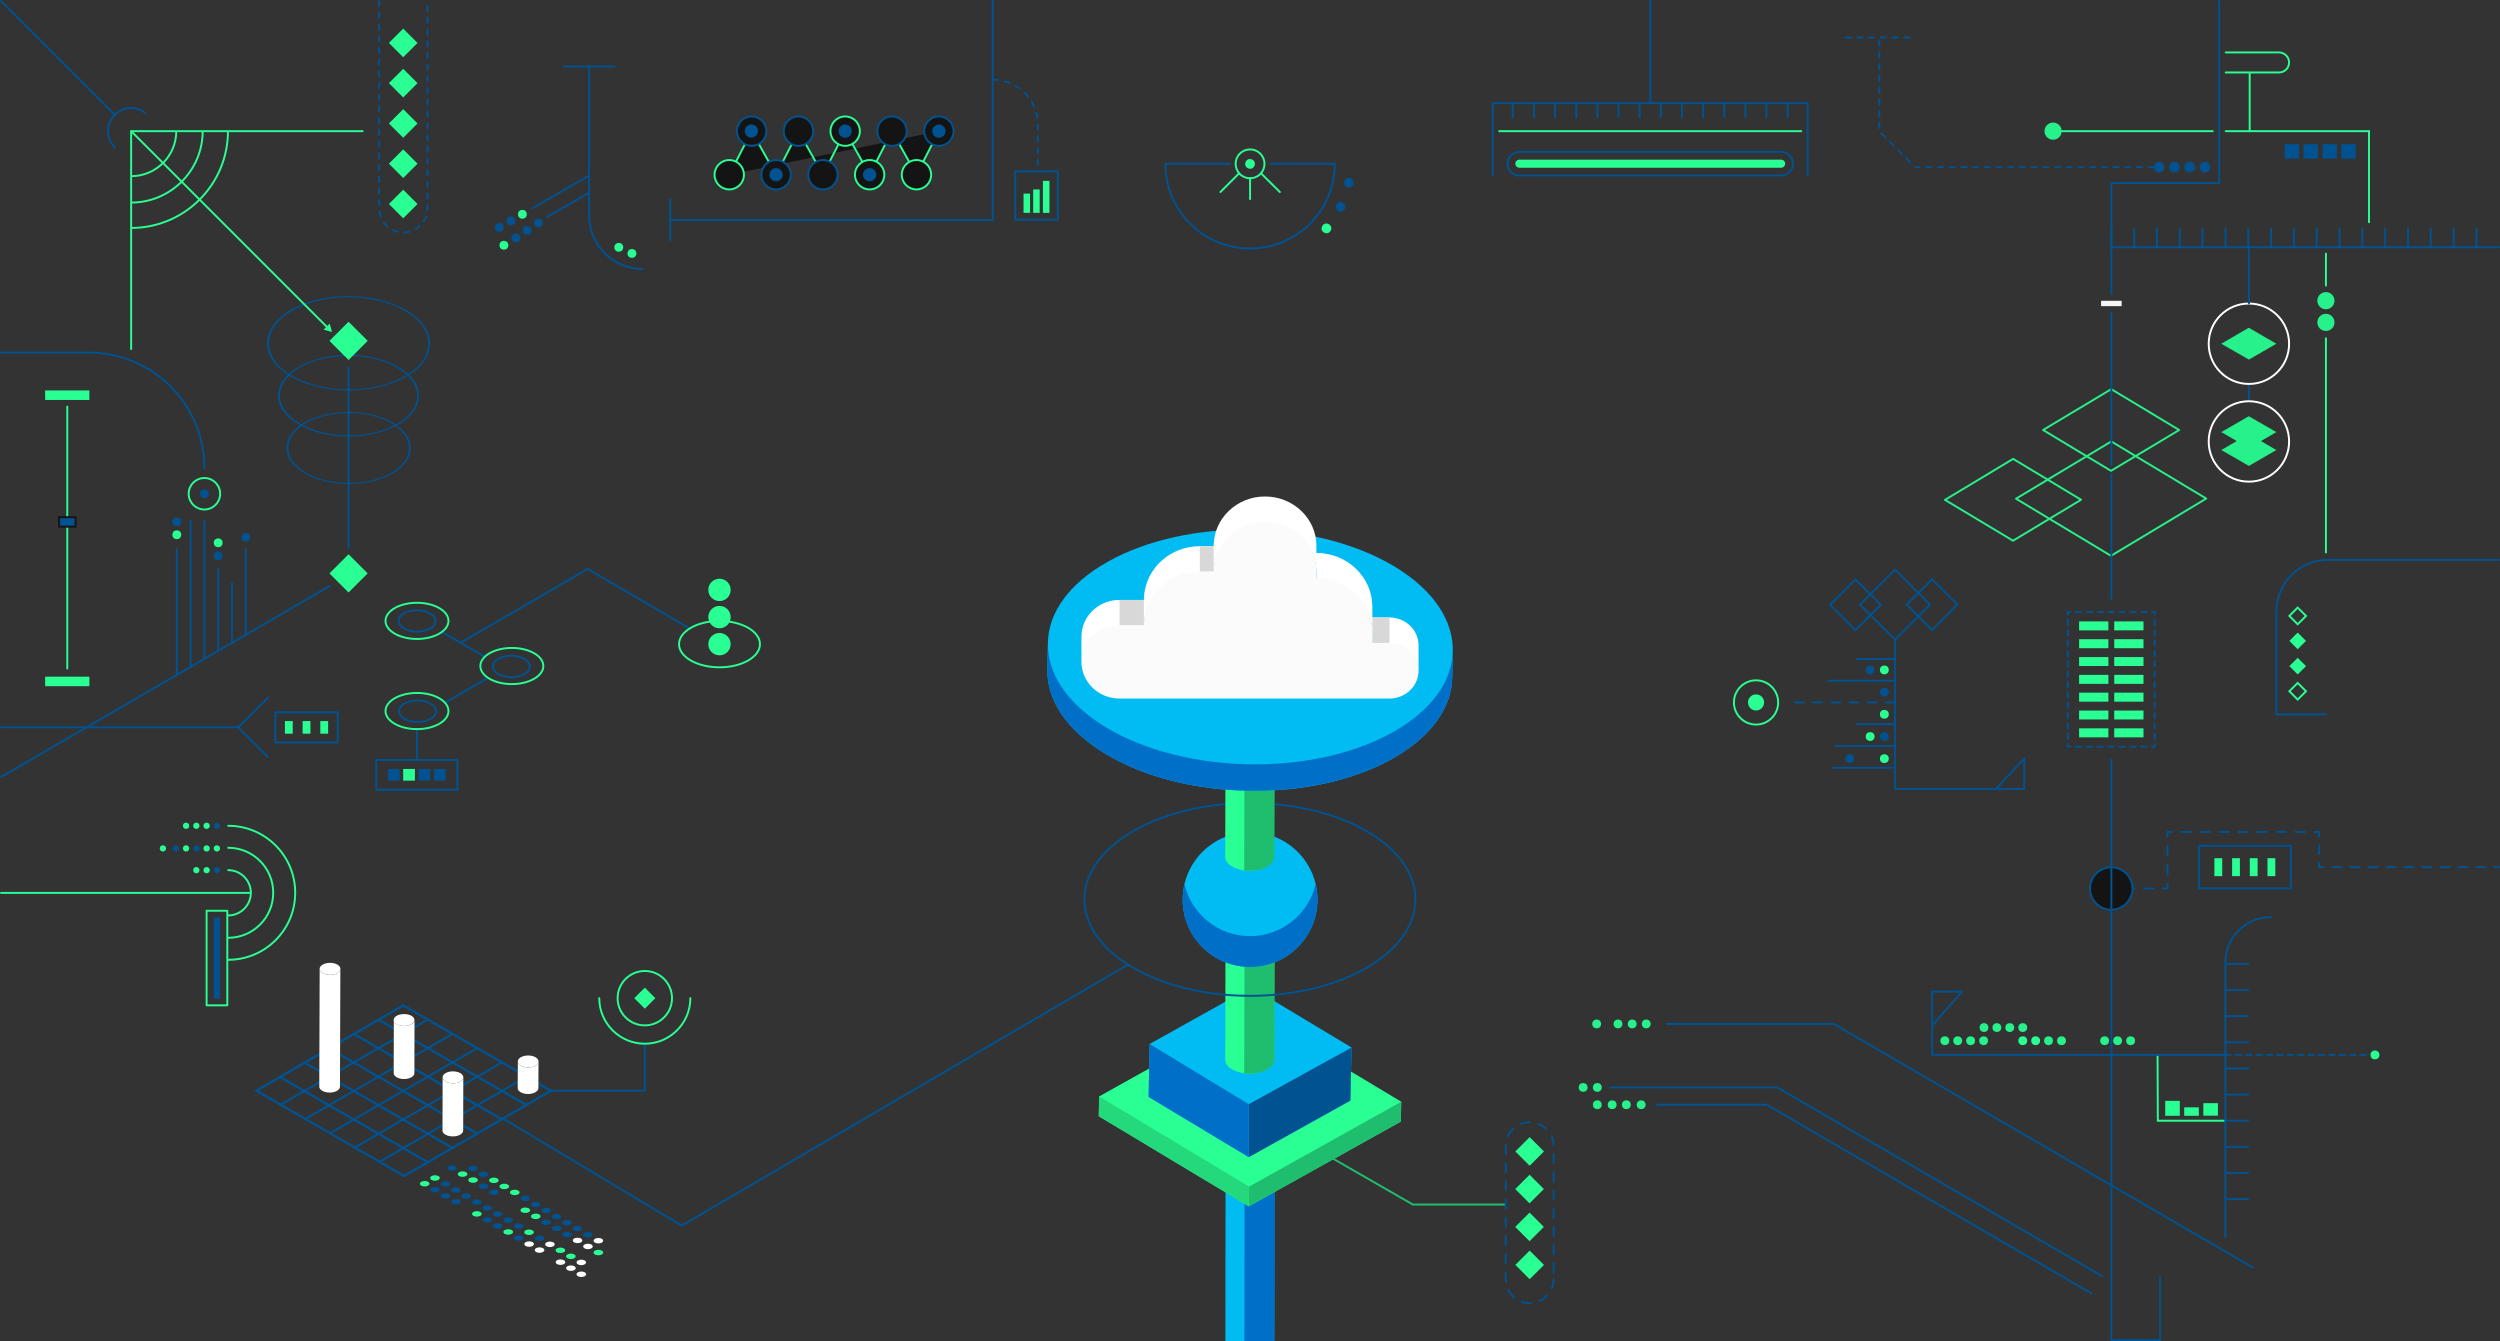 <svg id="Layer_1" xmlns="http://www.w3.org/2000/svg" xmlns:xlink="http://www.w3.org/1999/xlink" viewBox="0 0 1921.5 1030.8"><rect x="0" y="0" width="1921.5" height="1030.8" fill="#333333" stroke="none"/><style>.st0{fill:#00bcf2}.st1{fill:#1aa45e}.st2{fill:#006fc8}.st3{fill:#29ff92}.st4{fill:#1fbe6e}.st5{fill:#23d97c}.st6{fill:#005291}.st7,.st8{enable-background:new}.st8{clip-path:url(#SVGID_2_)}.st9{fill:#fff}.st10{fill:#d8d8d8}.st11{fill:#fbfbfb}.st12,.st13,.st14,.st15{fill:none;stroke-width:1.5;stroke-miterlimit:10}.st12{stroke-linecap:round;stroke-linejoin:round;stroke:#1fbe6e}.st13,.st14{stroke:#29ff92}.st14,.st15{stroke-linecap:round}.st15{stroke:#005290;stroke-linejoin:round}.st16{fill:#27f18a}.st17,.st18,.st19,.st20,.st21{fill:none;stroke-width:1.5;stroke-linecap:round}.st17{stroke-miterlimit:10;stroke:#fff}.st18,.st19,.st20,.st21{stroke:#005290;stroke-linejoin:round}.st19{stroke-dasharray:7.239,7.239}.st20{stroke-dasharray:7.289,7.289}.st21{stroke-dasharray:7.297,7.297}.st22{fill:none;stroke-dasharray:6.697,6.697}.st22,.st23,.st24,.st25{stroke:#005290;stroke-width:1.5;stroke-linecap:round;stroke-linejoin:round}.st23{stroke-dasharray:6.916,6.916;fill:none}.st24,.st25{fill:#141414;stroke-miterlimit:10}.st25{fill:none;stroke-dasharray:4}.st26{fill:#005290}.st27,.st28,.st29{stroke-width:1.5;stroke-miterlimit:10}.st27{stroke-linecap:round;stroke-linejoin:round;stroke-dasharray:4,5,0,0;fill:none;stroke:#005290}.st28{fill:#141414;stroke:#29ff92}.st29{fill:none;stroke:#005290;stroke-linecap:round}.st30{clip-path:url(#SVGID_4_)}.st31{fill:none;stroke:#29ff92;stroke-width:1.5;stroke-linecap:round;stroke-linejoin:round;stroke-miterlimit:10}.st32{clip-path:url(#SVGID_6_)}.st33{fill:#005290;stroke:#141414;stroke-width:1.5;stroke-miterlimit:10}.st34{clip-path:url(#SVGID_8_)}.st34,.st35,.st36{fill:#005290}.st35{clip-path:url(#SVGID_10_)}.st36{clip-path:url(#SVGID_12_)}.st37{stroke:#005290;stroke-dasharray:4.189,4.189}.st37,.st38,.st39{fill:none;stroke-width:1.5;stroke-linecap:round;stroke-linejoin:round}.st38{stroke-dasharray:3.98,3.98;stroke:#005290}.st39{stroke:#27f18a;stroke-miterlimit:10}.st40{opacity:.95;fill:#fff;enable-background:new}.st41,.st42{fill:none;stroke:#005290;stroke-width:1.5;stroke-miterlimit:10}.st41{stroke-linejoin:round;stroke-dasharray:7;stroke-linecap:round}.st42{stroke-linecap:square}</style><g id="Layer_1_1_"><path class="st0" d="M979.7 871c.3-3-1.6-6-5.5-8.3-7.4-4.3-19.3-4.3-26.7 0-3.7 2.1-5.5 4.9-5.5 7.7l-.3 300.7v1.1c0 .2.1.4.1.6s.1.3.1.5c.1.2.2.4.2.6.1.2.1.3.2.5l.3.6c.1.1.2.3.3.4.1.2.3.4.4.6.1.1.2.3.3.4l.6.6.4.4c.2.2.5.4.7.6.1.1.2.2.4.3.4.3.8.6 1.3.8l1.8.9c.2.1.4.2.5.2.5.2 1 .4 1.6.6.2.1.3.1.5.2l2.1.6c.2 0 .3.1.5.1l1.8.3c.1 0 .2 0 .3.1h.3c.6.1 1.1.1 1.7.2h.5c.7 0 1.4.1 2.1.1h.5c.5 0 1.1 0 1.6-.1.2 0 .5 0 .7-.1.5 0 1-.1 1.6-.2.2 0 .4 0 .6-.1.7-.1 1.4-.2 2-.4.1 0 .2-.1.3-.1.6-.1 1.1-.3 1.6-.5.2-.1.4-.1.6-.2.5-.2.9-.3 1.3-.5.2-.1.4-.2.5-.2.6-.3 1.2-.6 1.7-.9 3.6-2.1 5.5-4.9 5.5-7.7l.3-300.7c.3 0 .3.1.2.3z"/><path class="st1" d="M974.2 862.7c7.4 4.3 7.4 11.2.1 15.5-7.3 4.3-19.3 4.3-26.7 0s-7.4-11.2-.1-15.5c7.4-4.3 19.3-4.3 26.7 0z"/><path class="st2" d="M979.8 870.8l-.3 300.7c0 2.8-1.8 5.6-5.5 7.7-4.8 2.8-11.5 3.8-17.7 2.9l.3-300.7c6.2.8 12.9-.1 17.7-2.9 3.7-2.2 5.5-4.9 5.5-7.7"/><path class="st3" d="M961.7 777.5l-116.9 65.2-.3 15.2 115.3 69.3 116.9-65.2.3-15.2z"/><path class="st4" d="M1077 846.8l-.3 15.2-116.9 65.2.3-15.2z"/><path class="st5" d="M960.1 912l-.3 15.2-115.3-69.3.3-15.2z"/><path class="st0" d="M961.7 758.8l-78.1 43.6-.8 40.7 77 46.3 78.1-43.5.9-40.8z"/><path class="st6" d="M1038.8 805.1l-.9 40.8-78.1 43.5v-40.7z"/><path class="st2" d="M959.8 848.7v40.7l-77-46.3.8-40.7z"/><path class="st3" d="M979.7 692.2c.3-3-1.6-6-5.5-8.3-7.4-4.3-19.3-4.3-26.7 0-3.7 2.1-5.5 4.9-5.5 7.7l-.3 122.3v1.1c0 .2.1.4.1.6 0 .2.1.3.1.5.1.2.2.4.2.6.1.2.1.3.2.5l.3.6c.1.1.2.3.3.4.1.2.3.4.4.6.1.1.2.3.3.4l.6.6.4.4c.2.2.5.4.7.6.1.1.2.2.4.3.4.3.8.6 1.3.8l1.8.9c.2.1.4.2.5.2.5.2 1 .4 1.6.6.2.1.3.1.5.2l2.1.6c.2 0 .3.1.5.1l1.8.3c.1 0 .2 0 .3.1h.3c.6.1 1.1.1 1.7.2h.5c.7 0 1.4.1 2.1.1h.5c.5 0 1.1 0 1.6-.1.2 0 .5 0 .7-.1.5 0 1-.1 1.6-.2.2 0 .4 0 .6-.1.7-.1 1.4-.2 2-.4.1 0 .2-.1.3-.1.6-.1 1.1-.3 1.6-.5.2-.1.4-.1.6-.2.5-.2.9-.3 1.3-.5.2-.1.4-.2.5-.2.6-.3 1.2-.6 1.7-.9 3.6-2.1 5.5-4.9 5.5-7.7l.3-122.3c.3-.1.3.1.2.3z"/><path class="st1" d="M974.2 683.8c7.4 4.3 7.4 11.2.1 15.5-7.3 4.3-19.3 4.3-26.7 0s-7.4-11.2-.1-15.5c7.4-4.2 19.3-4.2 26.7 0z"/><path class="st4" d="M979.8 692l-.3 122.3c0 2.8-1.8 5.6-5.5 7.7-4.8 2.8-11.5 3.8-17.7 2.9l.3-122.3c6.2.8 12.9-.1 17.7-2.9 3.7-2.1 5.5-4.9 5.5-7.7"/><circle class="st0" cx="960.8" cy="691.4" r="51.8"/><path class="st2" d="M1011.2 679.6c-5.4 22.9-25.9 39.9-50.4 39.9s-45.1-17-50.4-39.9c-.9 3.8-1.4 7.7-1.4 11.8 0 28.6 23.2 51.8 51.8 51.8s51.8-23.2 51.8-51.8c-.1-4.1-.5-8-1.4-11.8z"/><path class="st3" d="M979.7 536.3c.3-3-1.6-6-5.5-8.3-7.4-4.3-19.3-4.3-26.7 0-3.7 2.1-5.5 4.9-5.5 7.7l-.3 122.3v1.1c0 .2.1.4.1.6 0 .2.1.3.1.5.1.2.2.4.2.6.1.2.1.3.2.5l.3.6c.1.1.2.3.3.4.1.2.3.4.4.6.1.1.2.3.3.4l.6.6.4.4c.2.2.5.4.7.6.1.1.2.2.4.3.4.3.8.6 1.3.8l1.8.9c.2.1.4.2.5.2.5.2 1 .4 1.6.6.2.1.3.1.5.2l2.1.6c.2 0 .3.1.5.1l1.8.3c.1 0 .2 0 .3.1h.3c.6.1 1.1.1 1.7.2h.5c.7 0 1.4.1 2.1.1h.5c.5 0 1.1 0 1.6-.1.2 0 .5 0 .7-.1.5 0 1-.1 1.6-.2.2 0 .4 0 .6-.1.7-.1 1.4-.2 2-.4.1 0 .2-.1.3-.1.6-.1 1.1-.3 1.6-.5.2-.1.4-.1.6-.2.5-.2.9-.3 1.3-.5.2-.1.4-.2.5-.2.6-.3 1.2-.6 1.7-.9 3.6-2.1 5.5-4.9 5.5-7.7l.3-122.3c.3 0 .3.1.2.3z"/><path class="st1" d="M974.2 528c7.4 4.3 7.4 11.2.1 15.5-7.3 4.3-19.3 4.3-26.7 0s-7.4-11.2-.1-15.5c7.4-4.3 19.3-4.3 26.7 0z"/><path class="st4" d="M979.8 536.1l-.3 122.3c0 2.8-1.8 5.6-5.5 7.7-4.8 2.8-11.5 3.8-17.7 2.9l.3-122.3c6.2.8 12.9-.1 17.7-2.9 3.7-2.2 5.5-4.9 5.5-7.7"/><path class="st0" d="M1071.8 435.4c-60.4-36.3-158.9-38-220.1-3.8-30.5 17-46 39.7-46.3 62.7v-.2l-.4 20.4c-.5 23.2 14.4 46.7 44.8 65 60.4 36.3 158.9 38 220.1 3.8 30.4-17 45.9-39.6 46.3-62.5l.4-20.4v.9c.8-23.6-14.1-47.4-44.8-65.9z"/><g class="st7"><defs><path id="SVGID_1_" d="M1116.6 500.4l-.4 20.4c-.5 22.9-15.9 45.5-46.3 62.5-61.2 34.1-159.7 32.4-220.1-3.8-30.4-18.3-45.3-41.8-44.8-65l.4-20.4c-.5 23.2 14.4 46.7 44.8 65 60.4 36.3 158.9 38 220.1 3.8 30.4-17 45.8-39.6 46.3-62.5z"/></defs><clipPath id="SVGID_2_"><use xlink:href="#SVGID_1_" overflow="visible"/></clipPath><g class="st8"><path class="st2" d="M1116.6 500.4l-.4 20.4c-.5 22.9-15.9 45.5-46.3 62.5-61.2 34.1-159.7 32.4-220.1-3.8-30.4-18.3-45.3-41.8-44.8-65l.4-20.4c-.5 23.2 14.4 46.7 44.8 65 60.4 36.3 158.9 38 220.1 3.8 30.4-17 45.8-39.6 46.3-62.5"/></g></g><g class="st7"><path class="st9" d="M1068 474.6h-13.2v-8.3c0-22.8-19.3-41.3-43-41.3v-5.4c0-21-17.7-38-39.5-38s-39.5 17-39.5 38.2h-10.6c-11.1 0-21.3 4.1-28.9 10.7-2 1.8-3.9 3.7-5.5 5.9-1.2 1.6-2.4 3.3-3.4 5-.7 1.2-1.3 2.4-1.8 3.6-.8 1.9-1.5 3.8-2 5.8-.9 3.3-1.4 6.8-1.4 10.3h-18.7c-16.2 0-29.3 12.6-29.3 28.2v20.5c0-15.6 13.1-28.2 29.3-28.2h18.7c0-22.8 19.3-41.3 43-41.3h10.6c0-21.2 17.7-38.2 39.5-38.2s39.5 17 39.5 38v5.4c23.8 0 43 18.5 43 41.3v8.3h13.2c12.3 0 22.3 9.6 22.3 21.4V496c0-11.8-10-21.4-22.3-21.4z"/><path class="st10" d="M1054.8 474.6h13.2v20.5h-13.2zm-194.3-13.4h18.7v20.5h-18.7zm61.7-41.4h10.6v20.5h-10.6z"/><path class="st11" d="M972.3 401.1c21.8 0 39.5 17 39.5 38v5.4c23.8 0 43 18.5 43 41.3v8.3h13.2c12.3 0 22.3 9.6 22.3 21.4 0 11.8-10 21.4-22.3 21.4H860.5c-16.2 0-29.3-12.6-29.3-28.2s13.1-28.2 29.3-28.2h18.7c0-22.8 19.3-41.3 43-41.3h10.6c0-21.1 17.7-38.1 39.5-38.1z"/></g><path class="st3" d="M1186.7 885l-11 11-11-11 11-11 11 11zm-.1 28.9l-11 11-11-11 11-11 11 11zm0 29.1l-11 11-11-11 11-11 11 11zm.1 29.2l-11 11-11-11 11-11 11 11z"/><path class="st12" d="M1018.4 887l67.5 38.8h70.9"/><path class="st13" d="M1787.7 259.4v165.8"/><path class="st14" d="M1787.7 195v24.5"/><path class="st15" d="M1920.8 430.3h-131.4c-22 0-39.8 17.8-39.8 39.8v79m0 0h38.1"/><path class="st14" d="M1759.6 531.3l6.4-6.4 6.4 6.4-6.4 6.4-6.4-6.4z"/><path class="st3" d="M1759.6 512l6.4-6.4 6.4 6.4-6.4 6.4-6.4-6.4zm0-19.4l6.4-6.4 6.4 6.4-6.4 6.4-6.4-6.4z"/><path class="st14" d="M1759.6 473.4l6.4-6.4 6.4 6.4-6.4 6.4-6.4-6.4z"/><circle class="st16" cx="1787.7" cy="231.1" r="6.6"/><circle class="st16" cx="1787.7" cy="247.8" r="6.6"/><path class="st16" d="M1749.6 264.2l-21.1 12.2-21.2-12.2 21.1-12.3 21.2 12.3zm0 81.7l-21.1 12.2-21.2-12.2 21.1-12.3 21.2 12.3z"/><path class="st16" d="M1749.6 332.1l-21.1 12.3-21.2-12.3 21.1-12.2 21.2 12.2z"/><path class="st15" d="M1728.5 295.1v13.3"/><circle class="st17" cx="1728.5" cy="264.2" r="30.9"/><circle class="st17" cx="1728.5" cy="339.3" r="30.9"/><path class="st15" d="M1728.5 191.4v41.8M1268.4 79.3V.8m-121.1 134.1V79.3h242.1v55.6"/><path class="st15" d="M1369 134.9h-201.2c-5 0-9.1-4.1-9.1-9.1s4.1-9.1 9.1-9.1H1369c5 0 9.1 4.1 9.1 9.1s-4.1 9.1-9.1 9.1z"/><path class="st3" d="M1167.8 128.9c-1.7 0-3.1-1.4-3.1-3.1s1.4-3.1 3.1-3.1H1369c1.7 0 3.1 1.4 3.1 3.1s-1.4 3.1-3.1 3.1h-201.2z"/><path class="st15" d="M1162.7 79.3v10.8m16.3-10.8v10.8m16.2-10.8v10.8m16.3-10.8v10.8m16.2-10.8v10.8m16.3-10.8v10.8m16.2-10.8v10.8m16.3-10.8v10.8m16.2-10.8v10.8m16.3-10.8v10.8m16.2-10.8v10.8m16.3-10.8v10.8m16.2-10.8v10.8m16.3-10.8v10.8"/><path class="st14" d="M1152.3 100.8h232.1"/><circle class="st16" cx="1524.6" cy="799.9" r="3.4"/><circle class="st16" cx="1514.6" cy="799.9" r="3.4"/><circle class="st16" cx="1504.7" cy="799.9" r="3.4"/><circle class="st16" cx="1494.8" cy="799.9" r="3.4"/><circle class="st16" cx="1584.5" cy="799.9" r="3.4"/><circle class="st16" cx="1617.6" cy="799.9" r="3.4"/><circle class="st16" cx="1627.6" cy="799.9" r="3.4"/><circle class="st16" cx="1637.6" cy="799.9" r="3.4"/><circle class="st3" cx="1825.4" cy="810.8" r="3.4"/><circle class="st16" cx="1574.5" cy="799.9" r="3.4"/><circle class="st3" cx="1564.6" cy="799.9" r="3.4"/><circle class="st3" cx="1554.7" cy="799.9" r="3.4"/><circle class="st16" cx="1554.7" cy="789.8" r="3.4"/><circle class="st16" cx="1544.7" cy="789.8" r="3.4"/><circle class="st16" cx="1534.8" cy="789.8" r="3.4"/><circle class="st16" cx="1524.9" cy="789.8" r="3.4"/><path class="st13" d="M1658.3 810.8l.2 50.6h52.1"/><path class="st15" d="M1710.4 810.8v-71c0-19.3 15.6-34.9 34.9-34.9m-34.9 35.9h17.5m-17.5 20.1h17.5m-17.5 20.1h17.5m-17.5 20.1h17.5m-17.5 20.1h17.5m-17.5 20.1h17.5m-17.5 20.1h17.5m-17.5 20.1h17.5m-17.5 20h17.5m-17.5 20.1h17.5m-17.5 29.3V810.8H1485v-48.7h23.1l-23.1 26.2"/><path class="st3" d="M1664.2 846.1h11.2v11.5h-11.2v-11.5zm14.6 5h11.2v6.5h-11.2v-6.5zm14.7-3.2h11.2v9.6h-11.2v-9.6z"/><circle class="st16" cx="1265.3" cy="787" r="3.4"/><circle class="st16" cx="1254.5" cy="787" r="3.4"/><circle class="st16" cx="1243.6" cy="787" r="3.4"/><circle class="st16" cx="1227.2" cy="787" r="3.4"/><circle class="st16" cx="1227.7" cy="835.8" r="3.4"/><circle class="st16" cx="1216.8" cy="835.8" r="3.4"/><circle class="st16" cx="1250" cy="849.1" r="3.4"/><circle class="st16" cx="1261.4" cy="849.1" r="3.4"/><circle class="st16" cx="1239.1" cy="849.1" r="3.4"/><circle class="st16" cx="1227.7" cy="849.1" r="3.4"/><path class="st15" d="M1237.6 835.8H1366l249.6 145M1281.1 787h128.3l321.9 187.1"/><path class="st15" d="M1273 849.1h84.9l249.6 145.1m82.6-344.1h70.7v32.7h-70.7v-32.7z"/><path class="st3" d="M1702 659.6h6v13.8h-6v-13.8zm13.6 0h6v13.8h-6v-13.8zm13.6 0h6v13.8h-6v-13.8zm13.6 0h6v13.8h-6v-13.8z"/><path class="st18" d="M1622.7 682.9h3.5"/><path class="st19" d="M1633.4 682.9h25.4"/><path class="st18" d="M1662.4 682.9h3.5v-3.5"/><path class="st20" d="M1665.9 672.1v-25.5"/><path class="st18" d="M1665.9 642.9v-3.5h3.5"/><path class="st21" d="M1676.7 639.4h98.5"/><path class="st18" d="M1778.9 639.4h3.5v3.5"/><path class="st22" d="M1782.4 649.6v10.1"/><path class="st18" d="M1782.4 663v3.5h3.5"/><path class="st23" d="M1792.8 666.5h121"/><path class="st18" d="M1917.3 666.5h3.5"/><circle class="st24" cx="1622.7" cy="682.9" r="16.3"/><path class="st25" d="M1710.4 810.8h110.4"/><path class="st15" d="M409.1 160.1l43.7-25.2m0 13.2l-32.2 18.6m32.2-115.6v114.5c0 22.7 18.4 41.1 41.1 41.1"/><circle class="st26" cx="413.9" cy="171.4" r="3.4"/><circle class="st3" cx="387.3" cy="188.5" r="3.4"/><circle class="st26" cx="405.2" cy="177.1" r="3.4"/><circle class="st26" cx="396.5" cy="182.8" r="3.4"/><circle class="st3" cx="401.5" cy="164.7" r="3.4"/><circle class="st3" cx="485.7" cy="194.8" r="3.4"/><circle class="st3" cx="475.6" cy="190.1" r="3.4"/><circle class="st26" cx="392.7" cy="169.7" r="3.4"/><circle class="st26" cx="383.8" cy="174.8" r="3.4"/><path class="st15" d="M433.4 51.1h39"/><path class="st27" d="M797.7 126.7V95.8c0-19.1-15.5-34.6-34.6-34.6"/><path class="st15" d="M515.2 169.1H763V.8m17.3 130.9H813v37.2h-32.7v-37.2z"/><path class="st28" d="M560.5 134.3l17.2-33.5 18.8 33.5 17.2-33.5 18.8 33.5 17.1-33.5 18.8 33.5 17.2-33.5 18.8 33.5 17.2-33.5"/><circle class="st24" cx="577.7" cy="100.8" r="11.3"/><circle class="st24" cx="613.7" cy="100.8" r="11.3"/><circle class="st28" cx="649.6" cy="100.8" r="11.3"/><circle class="st24" cx="685.6" cy="100.8" r="11.3"/><circle class="st24" cx="721.6" cy="100.8" r="11.3"/><circle class="st28" cx="560.5" cy="134.3" r="11.3"/><circle class="st24" cx="596.5" cy="134.3" r="11.3"/><circle class="st24" cx="632.5" cy="134.3" r="11.3"/><circle class="st28" cx="668.4" cy="134.3" r="11.3"/><circle class="st28" cx="704.4" cy="134.3" r="11.3"/><circle class="st26" cx="577.5" cy="100.7" r="5.1"/><circle class="st26" cx="596.5" cy="134.3" r="5.1"/><circle class="st26" cx="649.6" cy="100.8" r="5.1"/><circle class="st26" cx="668.4" cy="134.3" r="5.1"/><circle class="st26" cx="721.6" cy="100.8" r="5.1"/><path class="st3" d="M786.7 148.8h5v14.8h-5v-14.8zm7.4-3.2h5v18h-5v-18zm7.5-6.6h5v24.6h-5V139z"/><path class="st15" d="M515.2 153.1v31.4m430-58.6h-49.5c0 35.9 29.1 65.1 65.1 65.1 35.9 0 65.1-29.1 65.1-65.1h-49.3"/><ellipse transform="rotate(-45.001 960.827 125.91)" class="st14" cx="960.8" cy="125.9" rx="11.1" ry="11.1"/><path class="st14" d="M960.8 136.9V153m-8.4-19.8L938 147.6m31.2-14.4l14.5 14.4"/><circle class="st26" cx="1036.7" cy="140.4" r="3.7"/><ellipse transform="rotate(-75.434 1030.265 158.966)" class="st26" cx="1030.3" cy="159" rx="3.7" ry="3.7"/><ellipse transform="rotate(-60.87 1019.541 175.513)" class="st3" cx="1019.5" cy="175.5" rx="3.7" ry="3.7"/><ellipse transform="rotate(-60.87 960.854 125.947)" class="st3" cx="960.8" cy="125.9" rx="3.7" ry="3.7"/><path class="st29" d="M386.5 859.6L523.9 942 867 741.4"/><path class="st15" d="M309.9 772.9l-112.5 65.4 113.2 65.4 112.5-65.4-113.2-65.4zm-19 11l113.3 65.4M272 794.9l113.3 65.4m-132.2-54.4l113.3 65.4m-132.2-54.4l113.2 65.4m-132.2-54.4l113.3 65.4m0-109.4L215.8 849m131.6-54.1l-112.6 65m131.6-54l-112.6 65m131.5-54l-112.5 64.9m131.4-53.9l-112.4 64.9"/><g class="st7"><defs><path id="SVGID_3_" d="M195.2 838.3l114.7-66.6 115.4 66.6-114.7 66.6z"/></defs><clipPath id="SVGID_4_"><use xlink:href="#SVGID_3_" overflow="visible"/></clipPath><g class="st30"><path class="st26" d="M234.4 859.7l-18-10.4-.5.3c-.3.2-.7.2-1 0l18.9 10.9c-.2-.2-.2-.4.1-.6l.5-.2m19 11l-18-10.4-.5.3c-.3.2-.7.2-1 0l18.9 10.9c-.2-.2-.2-.4.1-.6l.5-.2m19.1 11l-18-10.4-.5.3c-.3.2-.7.2-1 0l18.9 10.9c-.2-.2-.2-.4.1-.6l.5-.2m19.1 11l-18-10.4-.5.3c-.3.2-.7.2-1 0l18.9 10.9c-.2-.2-.2-.4.1-.6l.5-.2m38.5.9c-.3.2-.8.2-1.1 0l-.5-.3-17.9 10.4-18-10.4-.5.3c-.3.2-.7.2-1 0l19 11c.1.1.3.1.5.1s.4 0 .5-.1l19-11m18.9-11c-.3.2-.8.2-1.1 0l-.5-.3-17.9 10.4.5.3c.3.2.3.4 0 .6l19-11m18.9-11c-.3.2-.8.2-1.1 0l-.5-.3-17.9 10.4.5.3c.3.2.3.4 0 .6l19-11m19-11c-.3.2-.8.2-1.1 0l-.5-.3-17.9 10.4.5.3c.3.2.3.4 0 .6l19-11m18.9-11c-.3.2-.8.2-1.1 0l-.5-.3-17.9 10.4.5.3c.3.2.3.4 0 .6l19-11M329.5 783l-19.1-11c-.1-.1-.3-.1-.5-.1s-.4 0-.5.1l-113.6 66c-.1.1-.2.2-.2.3s.1.2.2.3l19 11c-.2-.2-.2-.4.1-.6l.5-.3-18-10.4 17.9-10.4-.5-.3c-.3-.2-.3-.4 0-.6.3-.2.8-.2 1.1 0l.5.3 17.9-10.4-.5-.3c-.3-.2-.3-.4 0-.6.3-.2.8-.2 1.1 0l.5.3 17.9-10.4-.5-.3c-.3-.2-.3-.4 0-.6.3-.2.8-.2 1.1 0l.5.3 17.9-10.4-.5-.3c-.3-.2-.3-.4 0-.6.3-.2.8-.2 1.1 0l.5.3 17.9-10.4-.5-.3c-.3-.2-.3-.4 0-.6.3-.2.8-.2 1.1 0l.5.3 17.9-10.4 18 10.4.5-.3c-.1-.2.4-.2.7 0m19 11l-19.1-11c.3.2.3.4 0 .6l-.5.3 18 10.4.5-.3c.3-.2.8-.2 1.1 0m19.1 11l-19.1-11c.3.2.3.4 0 .6l-.5.3 18 10.4.5-.3c.3-.2.8-.2 1.1 0m19 11l-19.1-11c.3.2.3.4 0 .6l-.5.3 18 10.4.5-.3c.4-.2.8-.2 1.1 0m19.1 11l-19.1-11c.3.2.3.4 0 .6l-.5.3 18 10.4.5-.3c.3-.2.8-.2 1.1 0m18 11l.5.3-.5-.3m1 0l-19.1-11c.3.2.3.4 0 .6l-.5.3 18 10.4-17.9 10.4.5.3c.3.2.3.4 0 .6l18.9-11c.1-.1.2-.2.2-.3s.1-.2-.1-.3"/><path class="st26" d="M234.3 838.9l-1.1-.6-17.9 10.4-.5.3c-.3.2-.3.4-.1.6h.2c.3.1.7.1 1 0l.5-.3 17.9-10.4m18.9-11l-1.1-.6-17.9 10.4 1.1.6 17.9-10.4m18.9-11l-1.1-.6-17.9 10.4 1.1.6 17.9-10.4m19-11l-1.1-.6-17.9 10.4 1.1.6 17.9-10.4m18.9-11l-1.1-.6-17.9 10.4 1.1.6 17.9-10.4m19.5-11.9c-.3-.2-.8-.2-1.1 0l-.5.3-17.9 10.4 1.1.6 17.9-10.4.5-.3c.2-.2.3-.5 0-.6m-76.2 66.9l-1.1-.6-17.9 10.4-.5.3c-.3.2-.3.4-.1.6h.2c.3.1.7.1 1 0l.5-.3 17.9-10.4m19-11l-1.1-.6-17.9 10.4 1.1.6 17.9-10.4m18.9-11l-1.1-.6-17.9 10.4 1.1.6 17.9-10.4m18.9-11l-1.1-.6-17.9 10.4 1.1.6 17.9-10.4m19-11l-1.1-.6-17.9 10.4 1.1.6 17.9-10.4m19.4-11.9c-.3-.2-.8-.2-1.1 0l-.5.3-17.9 10.4 1.1.6 17.9-10.4.5-.3c.3-.2.3-.5 0-.6m-76.1 66.9l-1.1-.6-17.9 10.4-.5.3c-.3.2-.3.4-.1.6h.2c.3.1.7.1 1 0l.5-.3 17.9-10.4m18.9-11l-1.1-.6-17.9 10.4 1.1.6 17.9-10.4m19-11l-1.1-.6-17.9 10.4 1.1.6 17.9-10.4m18.9-11l-1.1-.6-17.9 10.4 1.1.6 17.9-10.4m18.9-11l-1.1-.6-17.9 10.4 1.1.6 17.9-10.4m19.5-11.9c-.3-.2-.8-.2-1.1 0l-.5.3-17.9 10.4 1.1.6 17.9-10.4.5-.3c.3-.2.3-.5 0-.6m-76.2 66.9l-1.1-.6-17.9 10.4-.4.3c-.3.2-.3.4-.1.6h.2c.3.1.7.1 1 0l.5-.3 17.8-10.4m19-11l-1.1-.6-17.9 10.4 1.1.6 17.9-10.4m18.9-11l-1.1-.6-17.9 10.4 1.1.6 17.9-10.4m18.9-11l-1.1-.6-17.9 10.4 1.1.6 17.9-10.4m19-11l-1.1-.6-17.9 10.4 1.1.6 17.9-10.4m19.4-11.9c-.3-.2-.8-.2-1.1 0l-.5.3-17.9 10.4 1.1.6 17.9-10.4.5-.3c.3-.2.3-.5 0-.6m-76.1 66.9l-1.1-.6-17.9 10.4-.5.3c-.3.2-.3.4-.1.6h.2c.3.1.7.1 1 0l.5-.3 17.9-10.4m18.9-11l-1.1-.6-17.9 10.4 1.1.6 17.9-10.4m19-11l-1.1-.6-17.9 10.4 1.1.6 17.9-10.4m18.9-11l-1.1-.6-17.9 10.4 1.1.6 17.9-10.4m18.9-11l-1.1-.6-17.9 10.4 1.1.6 17.9-10.4m19.5-11.9c-.3-.2-.8-.2-1.1 0l-.5.3-17.9 10.4 1.1.6 17.9-10.4.5-.3c.3-.2.3-.4 0-.6"/><path class="st26" d="M405.8 849l-.5-.3-18-10.4-1.1-.6-18-10.4-1.1-.6-18-10.4-1.1-.6-18-10.4-1.1-.6-18-10.4-1.1-.6-18-10.4-.5-.3c-.3-.2-.8-.2-1.1 0-.3.2-.3.4 0 .6l.5.3 18 10.4 1.1.6 18 10.4 1.1.6 18 10.4 1.1.6 18 10.4 1.1.6 18 10.4 1.1.6 18 10.4.5.3c.3.2.8.2 1.1 0 .3-.2.3-.4 0-.6m-18.9 11l-.5-.3-18-10.4-1.1-.6-18-10.4-1.1-.6-18-10.4-1.1-.6-18-10.4-1.1-.6-18-10.4-1.1-.6-18-10.4-.5-.3c-.3-.2-.8-.2-1.1 0-.3.2-.3.4 0 .6l.5.3 18 10.4 1.1.6 18 10.4 1.1.6 18 10.4 1.1.6 18 10.4 1.1.6 18 10.4 1.1.6 18 10.4.5.3c.3.2.8.2 1.1 0 .3-.2.3-.4 0-.6m-19 11l-.5-.3-18-10.4-1.1-.6-18-10.4-1.1-.6-18-10.4-1.1-.6-18-10.4-1.1-.6-18-10.4-1.1-.6-18-10.4-.5-.3c-.3-.2-.8-.2-1.1 0s-.3.4 0 .6l.5.3 18 10.4 1.1.6 18 10.4 1.1.6 18 10.4 1.1.6 18 10.4 1.1.6 18 10.4 1.1.6 18 10.4.5.3c.3.2.8.2 1.1 0 .3-.2.3-.4 0-.6M349 882l-.5-.3-18-10.4-1.1-.6-18-10.4-1.1-.6-18-10.4-1.1-.6-18-10.4-1.1-.6-18-10.4-1.1-.6-18-10.4-.5-.3c-.3-.2-.8-.2-1.1 0s-.3.4 0 .6l.5.3 18 10.4 1.1.6 18 10.4 1.1.6 18 10.4 1.1.6 18 10.4 1.1.6 18 10.4 1.1.6 18 10.4.5.3c.3.2.8.2 1.1 0 .3-.2.3-.4 0-.6m-18.9 11l-.5-.3-18-10.4-1.1-.6-18-10.4-1.1-.6-18-10.4-1.1-.6-18-10.4-1.1-.6-18-10.4-1.1-.6-18-10.4-.5-.3c-.3-.2-.8-.2-1.1 0s-.3.4 0 .6l.5.3 18 10.4 1.1.6 18 10.4 1.1.6 18 10.4 1.1.6 18 10.4 1.1.6 18 10.4 1.1.6 18 10.4.5.3c.3.2.8.2 1.1 0 .3-.2.3-.4 0-.6"/></g></g><path class="st15" d="M423.7 838.3h71.9V802"/><g class="st7"><path class="st9" d="M318.6 784l-.1 40.8c0 1.2-.8 2.3-2.3 3.2-3.1 1.8-8.1 1.8-11.3 0-1.6-.9-2.4-2.1-2.3-3.3l.1-40.8c0 1.2.8 2.4 2.3 3.3 3.1 1.8 8.2 1.8 11.3 0 1.5-.8 2.3-2 2.3-3.2z"/><path class="st9" d="M316.2 780.7c3.1 1.8 3.1 4.7 0 6.5s-8.1 1.8-11.3 0c-3.1-1.8-3.1-4.7 0-6.5 3.2-1.7 8.2-1.7 11.3 0z"/></g><g class="st7"><path class="st9" d="M261.6 744.7l-.3 90.5c0 1.2-.8 2.3-2.3 3.2-3.1 1.8-8.1 1.8-11.3 0-1.6-.9-2.4-2.1-2.3-3.3l.3-90.5c0 1.2.8 2.4 2.3 3.3 3.1 1.8 8.2 1.8 11.3 0 1.6-.9 2.3-2 2.3-3.2z"/><path class="st9" d="M259.3 741.4c3.1 1.8 3.1 4.7 0 6.5s-8.1 1.8-11.3 0c-3.1-1.8-3.1-4.7 0-6.5s8.2-1.8 11.3 0z"/></g><g class="st7"><path class="st9" d="M356.1 828.1l-.1 40.8c0 1.2-.8 2.3-2.3 3.2-3.1 1.8-8.1 1.8-11.3 0-1.6-.9-2.4-2.1-2.3-3.3l.1-40.8c0 1.2.8 2.4 2.3 3.3 3.1 1.8 8.2 1.8 11.3 0 1.5-.9 2.3-2 2.3-3.2z"/><path class="st9" d="M353.8 824.8c3.1 1.8 3.1 4.7 0 6.5s-8.1 1.8-11.3 0c-3.1-1.8-3.1-4.7 0-6.5s8.1-1.8 11.3 0z"/></g><g class="st7"><path class="st9" d="M413.9 815.9l-.1 20.4c0 1.2-.8 2.3-2.3 3.2-3.1 1.8-8.1 1.8-11.3 0-1.6-.9-2.4-2.1-2.3-3.3l.1-20.4c0 1.2.8 2.4 2.3 3.3 3.1 1.8 8.1 1.8 11.3 0 1.6-.9 2.3-2 2.3-3.2z"/><path class="st9" d="M411.6 812.6c3.1 1.8 3.1 4.7 0 6.5s-8.1 1.8-11.3 0c-3.1-1.8-3.1-4.7 0-6.5s8.2-1.8 11.3 0z"/></g><circle class="st31" cx="495.6" cy="767.2" r="20.9"/><path class="st3" d="M495.6 759.1l8.1 8.1-8.1 8.1-8.1-8.1 8.1-8.1z"/><path class="st31" d="M460.6 767.2c0 19.3 15.7 35 35 35s35-15.7 35-35"/><g class="st7"><defs><path id="SVGID_5_" d="M321.2 909.8l33.9-19.7 125.7 72.6-33.9 19.7z"/></defs><clipPath id="SVGID_6_"><use xlink:href="#SVGID_5_" overflow="visible"/></clipPath><g class="st32"><path class="st9" d="M449.4 977.9c-1.4-.8-3.8-.8-5.2 0-1.4.8-1.4 2.2 0 3s3.8.8 5.2 0c1.5-.9 1.5-2.2 0-3m0-9.1c-1.4-.8-3.8-.8-5.2 0-1.4.8-1.4 2.2 0 3s3.8.8 5.2 0c1.4-.9 1.4-2.2 0-3m-8 4.4c-1.4-.8-3.8-.8-5.2 0-1.4.8-1.4 2.2 0 3s3.8.8 5.2 0c1.5-.8 1.4-2.2 0-3"/><path class="st3" d="M441.4 964.1c-1.4-.8-3.8-.8-5.2 0-1.4.8-1.4 2.2 0 3s3.8.8 5.2 0c1.4-.8 1.4-2.1 0-3"/><path class="st9" d="M433.4 968.6c-1.4-.8-3.8-.8-5.2 0-1.4.8-1.4 2.2 0 3s3.8.8 5.2 0c1.4-.8 1.4-2.2 0-3"/><path class="st3" d="M433.3 959.5c-1.4-.8-3.8-.8-5.2 0-1.4.8-1.4 2.2 0 3s3.8.8 5.2 0c1.5-.8 1.5-2.2 0-3"/><path class="st9" d="M425.3 954.9c-1.4-.8-3.8-.8-5.2 0-1.4.8-1.4 2.2 0 3s3.8.8 5.2 0c1.4-.9 1.4-2.2 0-3m-8 4.4c-1.4-.8-3.8-.8-5.2 0-1.4.8-1.4 2.2 0 3s3.8.8 5.2 0c1.5-.8 1.4-2.2 0-3"/><path class="st26" d="M417.3 950.2c-1.4-.8-3.8-.8-5.2 0-1.4.8-1.4 2.2 0 3s3.8.8 5.2 0 1.4-2.2 0-3"/><path class="st9" d="M409.3 954.7c-1.4-.8-3.8-.8-5.2 0-1.4.8-1.4 2.2 0 3s3.8.8 5.2 0c1.4-.9 1.4-2.2 0-3"/><path class="st3" d="M409.2 945.6c-1.4-.8-3.8-.8-5.2 0-1.4.8-1.4 2.2 0 3s3.8.8 5.2 0c1.5-.8 1.5-2.2 0-3"/><path class="st26" d="M401.2 950c-1.4-.8-3.8-.8-5.2 0-1.4.8-1.4 2.2 0 3s3.8.8 5.2 0c1.5-.8 1.5-2.1 0-3m0-9.1c-1.4-.8-3.8-.8-5.2 0-1.4.8-1.4 2.2 0 3s3.8.8 5.2 0c1.4-.8 1.4-2.1 0-3"/><path class="st3" d="M393.2 945.4c-1.4-.8-3.8-.8-5.2 0-1.4.8-1.4 2.2 0 3s3.8.8 5.2 0c1.5-.8 1.5-2.2 0-3"/><path class="st26" d="M393.2 936.3c-1.4-.8-3.8-.8-5.2 0-1.4.8-1.4 2.2 0 3s3.8.8 5.2 0c1.4-.8 1.4-2.2 0-3m-8 4.5c-1.4-.8-3.8-.8-5.2 0s-1.4 2.2 0 3 3.8.8 5.2 0c1.4-.9 1.4-2.2 0-3m-.1-9.1c-1.4-.8-3.8-.8-5.2 0-1.4.8-1.4 2.2 0 3s3.8.8 5.2 0c1.5-.9 1.5-2.2 0-3m-7.9 4.4c-1.4-.8-3.8-.8-5.2 0-1.4.8-1.4 2.2 0 3s3.8.8 5.2 0c1.4-.8 1.4-2.2 0-3m-.1-9.1c-1.4-.8-3.8-.8-5.2 0-1.4.8-1.4 2.2 0 3s3.8.8 5.2 0c1.5-.8 1.4-2.1 0-3"/><path class="st3" d="M369.1 931.5c-1.4-.8-3.8-.8-5.2 0-1.4.8-1.4 2.2 0 3s3.8.8 5.2 0c1.5-.8 1.5-2.2 0-3"/><path class="st26" d="M369.1 922.4c-1.4-.8-3.8-.8-5.2 0-1.4.8-1.4 2.2 0 3s3.8.8 5.2 0c1.4-.8 1.4-2.2 0-3m-8.1-4.6c-1.4-.8-3.8-.8-5.2 0-1.4.8-1.4 2.2 0 3s3.8.8 5.2 0c1.5-.9 1.5-2.2 0-3m-7.9 4.4c-1.4-.8-3.8-.8-5.2 0-1.4.8-1.4 2.2 0 3s3.8.8 5.2 0c1.4-.8 1.4-2.2 0-3m-.1-9.1c-1.4-.8-3.8-.8-5.2 0-1.4.8-1.4 2.2 0 3s3.8.8 5.2 0c1.5-.8 1.4-2.1 0-3m-8 4.5c-1.4-.8-3.8-.8-5.2 0-1.4.8-1.4 2.2 0 3s3.8.8 5.2 0c1.5-.9 1.5-2.2 0-3m0-9.1c-1.4-.8-3.8-.8-5.2 0-1.4.8-1.4 2.2 0 3s3.8.8 5.2 0c1.4-.8 1.4-2.2 0-3m-8 4.4c-1.4-.8-3.8-.8-5.2 0-1.4.8-1.4 2.2 0 3s3.8.8 5.2 0c1.4-.8 1.4-2.1 0-3"/><path class="st3" d="M336.9 903.9c-1.4-.8-3.8-.8-5.2 0-1.4.8-1.4 2.2 0 3s3.8.8 5.2 0c1.5-.9 1.5-2.2 0-3m-7.9 4.4c-1.4-.8-3.8-.8-5.2 0-1.4.8-1.4 2.2 0 3s3.8.8 5.2 0c1.4-.8 1.4-2.2 0-3m133.5 52.9c-1.4-.8-3.8-.8-5.2 0-1.4.8-1.4 2.2 0 3s3.8.8 5.2 0c1.5-.8 1.5-2.2 0-3"/><path class="st9" d="M462.5 952.1c-1.4-.8-3.8-.8-5.2 0-1.4.8-1.4 2.2 0 3s3.8.8 5.2 0c1.4-.8 1.4-2.2 0-3m-8 4.4c-1.4-.8-3.8-.8-5.2 0-1.4.8-1.4 2.2 0 3s3.8.8 5.2 0c1.5-.8 1.4-2.1 0-3"/><path class="st26" d="M454.5 947.5c-1.4-.8-3.8-.8-5.2 0s-1.4 2.2 0 3 3.8.8 5.2 0c1.4-.9 1.4-2.2 0-3"/><path class="st9" d="M446.5 951.9c-1.4-.8-3.8-.8-5.2 0-1.4.8-1.4 2.2 0 3s3.8.8 5.2 0c1.4-.8 1.4-2.2 0-3"/><path class="st26" d="M446.4 942.8c-1.4-.8-3.8-.8-5.2 0-1.4.8-1.4 2.2 0 3s3.8.8 5.2 0c1.5-.8 1.5-2.1 0-3m-8 4.5c-1.4-.8-3.8-.8-5.2 0-1.4.8-1.4 2.2 0 3s3.8.8 5.2 0c1.5-.9 1.5-2.2 0-3m0-9.1c-1.4-.8-3.8-.8-5.2 0-1.4.8-1.4 2.2 0 3s3.8.8 5.2 0c1.4-.8 1.4-2.2 0-3m-8 4.4c-1.4-.8-3.8-.8-5.2 0-1.4.8-1.4 2.2 0 3s3.8.8 5.2 0c1.5-.8 1.5-2.1 0-3m0-9c-1.4-.8-3.8-.8-5.2 0s-1.4 2.2 0 3 3.8.8 5.2 0c1.4-.9 1.4-2.2 0-3m-8 4.4c-1.4-.8-3.8-.8-5.2 0-1.4.8-1.4 2.2 0 3s3.8.8 5.2 0c1.4-.8 1.4-2.2 0-3m-.1-9.1c-1.4-.8-3.8-.8-5.2 0-1.4.8-1.4 2.2 0 3s3.8.8 5.2 0c1.5-.8 1.5-2.2 0-3"/><path class="st3" d="M414.4 933.4c-1.4-.8-3.8-.8-5.2 0-1.4.8-1.4 2.2 0 3s3.8.8 5.2 0c1.4-.9 1.4-2.2 0-3"/><path class="st26" d="M414.3 924.3c-1.4-.8-3.8-.8-5.2 0-1.4.8-1.4 2.2 0 3s3.8.8 5.2 0 1.4-2.2 0-3"/><path class="st3" d="M406.3 928.7c-1.4-.8-3.8-.8-5.2 0-1.4.8-1.4 2.2 0 3s3.8.8 5.2 0c1.5-.8 1.5-2.1 0-3"/><path class="st26" d="M406.3 919.6c-1.4-.8-3.8-.8-5.2 0-1.4.8-1.4 2.2 0 3s3.8.8 5.2 0 1.4-2.1 0-3"/><path class="st3" d="M398.2 915c-1.4-.8-3.8-.8-5.2 0-1.4.8-1.4 2.2 0 3s3.8.8 5.2 0c1.5-.8 1.5-2.2 0-3m-8-4.6c-1.4-.8-3.8-.8-5.2 0-1.4.8-1.4 2.2 0 3s3.8.8 5.2 0c1.5-.9 1.4-2.2 0-3"/><path class="st26" d="M382.2 914.8c-1.4-.8-3.8-.8-5.2 0-1.4.8-1.4 2.2 0 3s3.8.8 5.2 0c1.5-.8 1.5-2.2 0-3"/><path class="st3" d="M382.2 905.7c-1.4-.8-3.8-.8-5.2 0-1.4.8-1.4 2.2 0 3s3.8.8 5.2 0c1.4-.8 1.4-2.1 0-3"/><path class="st26" d="M374.2 910.2c-1.4-.8-3.8-.8-5.2 0-1.4.8-1.4 2.2 0 3s3.8.8 5.2 0c1.4-.8 1.4-2.2 0-3m-.1-9.1c-1.4-.8-3.8-.8-5.2 0-1.4.8-1.4 2.2 0 3s3.8.8 5.2 0c1.5-.8 1.5-2.2 0-3"/><path class="st3" d="M366.2 905.5c-1.4-.8-3.8-.8-5.2 0-1.4.8-1.4 2.2 0 3s3.8.8 5.2 0c1.4-.8 1.4-2.1 0-3"/><path class="st26" d="M366.1 896.5c-1.4-.8-3.8-.8-5.2 0-1.4.8-1.4 2.2 0 3s3.8.8 5.2 0 1.5-2.2 0-3"/><path class="st3" d="M358.1 900.9c-1.4-.8-3.8-.8-5.2 0-1.4.8-1.4 2.2 0 3s3.8.8 5.2 0c1.5-.8 1.5-2.2 0-3"/><path class="st26" d="M350.1 896.3c-1.4-.8-3.8-.8-5.2 0-1.4.8-1.4 2.2 0 3s3.8.8 5.2 0c1.4-.9 1.4-2.2 0-3"/></g></g><circle class="st26" cx="166.7" cy="634.7" r="2.4"/><circle class="st3" cx="158.8" cy="634.7" r="2.4"/><circle class="st3" cx="150.9" cy="634.7" r="2.4"/><circle class="st3" cx="143" cy="634.7" r="2.4"/><circle class="st3" cx="166.7" cy="652.1" r="2.4"/><circle class="st3" cx="158.8" cy="652.1" r="2.4"/><circle class="st26" cx="150.9" cy="652.1" r="2.4"/><circle class="st3" cx="143" cy="652.1" r="2.4"/><circle class="st26" cx="135.1" cy="652.1" r="2.4"/><circle class="st3" cx="125.2" cy="652.1" r="2.4"/><circle class="st26" cx="166.7" cy="668.8" r="2.4"/><circle class="st3" cx="158.8" cy="668.8" r="2.4"/><circle class="st3" cx="150.9" cy="668.8" r="2.4"/><path class="st31" d="M174.7 700v72.7h-15.9V700h15.9zM.8 686.3h191.9m-17.3 34.5c19.1 0 34.6-15.5 34.6-34.6s-15.5-34.6-34.6-34.6"/><path class="st31" d="M175.4 668.8c9.6 0 17.4 7.8 17.4 17.4 0 9.6-7.8 17.4-17.4 17.4"/><path class="st31" d="M175.4 737.7c28.4 0 51.5-23 51.5-51.5 0-28.4-23-51.5-51.5-51.5"/><path class="st15" d="M183.1 559l23.1-23M.8 559h182.3l22.7 22.7m5.8-34.2h48v23.1h-48v-23.1z"/><path class="st3" d="M219 554.2h6v9.7h-6v-9.7zm13.6 0h6v9.7h-6v-9.7zm13.6 0h6v9.7h-6v-9.7z"/><path class="st26" d="M164.3 705.1h4.8v62.5h-4.8v-62.5z"/><path class="st15" d="M.8 271h67.5c49.1 0 88.8 39.8 88.8 88.8m96.3 90.6L.8 597.2"/><circle class="st3" cx="135.9" cy="411" r="3.4"/><circle class="st26" cx="135.9" cy="401" r="3.4"/><circle class="st26" cx="157.1" cy="379.5" r="3.4"/><circle class="st26" cx="167.7" cy="427.2" r="3.4"/><circle class="st3" cx="167.7" cy="417.2" r="3.4"/><circle class="st26" cx="188.9" cy="413" r="3.4"/><path class="st15" d="M135.9 518.5V422m10.6 90.4V400.2m10.6 106.2V400.2m10.6 100v-62.8m10.6 56.6v-46m10.6 39.9V422"/><circle class="st13" cx="157.1" cy="379.5" r="12.1"/><path class="st3" d="M34.7 520.1h34v7.3h-34v-7.3zm0-220h34v7.3h-34v-7.3z"/><path class="st14" d="M51.7 513.8V312.5"/><path class="st33" d="M45.4 397.5h12.7v7.3H45.4v-7.3z"/><path class="st27" d="M291.4.8V160c0 10.3 8.3 18.6 18.6 18.6s18.6-8.3 18.6-18.6V.8"/><path class="st3" d="M320.9 156.8l-11 11-11-11 11-11 11 11zm0-31l-11 11-11-11 11-11 11 11zm0-30.9l-11 11-11-11 11-11 11 11zm0-31l-11 11-11-11 11-11 11 11zm0-30.9l-11 11-11-11 11-11 11 11z"/><g class="st7"><defs><path id="SVGID_7_" d="M179.3 263.9l88.3-51.4 88.9 51.4-88.3 51.3z"/></defs><clipPath id="SVGID_8_"><use xlink:href="#SVGID_7_" overflow="visible"/></clipPath><path class="st34" d="M312 238.2c-24.5-14.2-64.2-14.2-88.6 0s-24.3 37.1.3 51.3c24.5 14.2 64.2 14.2 88.6 0l-.5-.3-.5-.3c-11.9 6.9-27.5 10.4-43.2 10.4s-31.3-3.5-43.3-10.4-18-16-18-25c-.1-9.1 5.9-18.1 17.8-25 11.9-6.9 27.5-10.4 43.2-10.4 15.6 0 31.3 3.5 43.3 10.4s18 16 18.1 25c0 9.1-5.9 18.1-17.8 25l.5.3.5.3c24.3-14.2 24.2-37.1-.4-51.3"/></g><g class="st7"><defs><path id="SVGID_9_" d="M191.2 304.1l76.4-44.4 76.9 44.4-76.4 44.4z"/></defs><clipPath id="SVGID_10_"><use xlink:href="#SVGID_9_" overflow="visible"/></clipPath><path class="st35" d="M306.1 281.9c-21.2-12.3-55.6-12.3-76.7 0s-21 32.1.2 44.4 55.6 12.3 76.7 0l-.5-.3-.5-.3c-10.3 6-23.7 8.9-37.2 8.9s-27-3-37.3-8.9c-10.3-6-15.5-13.8-15.6-21.6 0-7.8 5.1-15.6 15.3-21.6 10.3-6 23.7-8.9 37.2-8.9 13.5 0 27 3 37.3 8.9 10.3 6 15.5 13.8 15.6 21.6 0 7.8-5.1 15.6-15.3 21.6l.5.3.5.3c21.1-12.3 21-32.2-.2-44.4"/></g><g class="st7"><defs><path id="SVGID_11_" d="M200.3 344.3l67.4-39.2 67.8 39.2-67.4 39.1z"/></defs><clipPath id="SVGID_12_"><use xlink:href="#SVGID_11_" overflow="visible"/></clipPath><path class="st36" d="M301.6 324.7c-18.7-10.8-49-10.8-67.6 0s-18.5 28.3.2 39.2c18.7 10.8 49 10.8 67.6 0l-.5-.3-.5-.3c-9 5.2-20.8 7.9-32.7 7.9-11.8 0-23.7-2.6-32.8-7.9-9.1-5.2-13.6-12.1-13.7-19 0-6.9 4.4-13.7 13.5-19 9-5.2 20.8-7.9 32.7-7.9 11.9 0 23.7 2.6 32.8 7.9 9.1 5.2 13.6 12.1 13.7 19s-4.4 13.7-13.5 19l.5.3.5.3c18.6-10.8 18.5-28.4-.2-39.2"/></g><path class="st15" d="M267.9 282.4V421"/><path class="st3" d="M253.2 262l14.7-14.7 14.7 14.7-14.7 14.7-14.7-14.7zm14.7 164l14.7 14.7-14.7 14.7-14.7-14.7 14.7-14.7z"/><path class="st13" d="M100.8 135.4c19.2 0 34.7-15.5 34.7-34.7m-34.7 55c30.3 0 55-24.6 55-55m-55 74.5c41.1 0 74.4-33.3 74.4-74.4m-74.4 0l151 151"/><path class="st3" d="M248.7 253.4l6.5 1.8-1.8-6.5-4.7 4.7z"/><path class="st15" d="M88.3 88.3L.8.8m110.7 85.9c-3-2.3-6.7-3.7-10.8-3.7-9.8 0-17.7 7.9-17.7 17.7 0 4.9 2 9.3 5.2 12.5"/><path class="st14" d="M100.8 268.3V100.8h177.9"/><path class="st3" d="M1620.5 484.5H1598v-6.9h22.5v6.9zm0 13.7H1598v-6.9h22.5v6.9zm0 13.7H1598V505h22.5v6.9zm0 13.7H1598v-6.9h22.5v6.9zm0 13.7H1598v-6.9h22.5v6.9zm0 13.7H1598v-6.9h22.5v6.9zm0 13.7H1598v-6.9h22.5v6.9zm27-82.2H1625v-6.9h22.5v6.9zm0 13.7H1625v-6.9h22.5v6.9zm0 13.7H1625V505h22.5v6.9zm0 13.7H1625v-6.9h22.5v6.9zm0 13.7H1625v-6.9h22.5v6.9zm0 13.7H1625v-6.9h22.5v6.9zm0 13.7H1625v-6.9h22.5v6.9z"/><path class="st18" d="M1656.1 571.9v2h-2"/><path class="st37" d="M1649.9 573.9h-56.5"/><path class="st18" d="M1591.3 573.9h-2v-2"/><path class="st38" d="M1589.3 567.9v-93.5"/><path class="st18" d="M1589.3 472.4v-2h2"/><path class="st37" d="M1595.5 470.4h56.5"/><path class="st18" d="M1654.1 470.4h2v2"/><path class="st38" d="M1656.1 476.4v93.5"/><path class="st15" d="M1622.8 583.9V1030h37.4v-48.2M354 494l97.7-56.7 78.5 45.9m-187.7 56.6l31.9-18.5M340.3 486l32.7 19.1m30 1.3c-5.6-3.2-14.6-3.2-20.1 0s-5.5 8.4.1 11.7c5.6 3.2 14.6 3.2 20.1 0s5.5-8.4-.1-11.7"/><path class="st26" d="M298.2 591h9v9h-9v-9z"/><path class="st3" d="M309.9 591h9v9h-9v-9z"/><path class="st26" d="M321.7 591h9v9h-9v-9zm11.8 0h9v9h-9v-9z"/><path class="st15" d="M289.2 584.1h62.3V607h-62.3v-22.9zm31.3-23.4v23.4"/><ellipse class="st31" cx="553" cy="495.1" rx="31.1" ry="17.8"/><circle class="st3" cx="553" cy="495.1" r="8.6"/><circle class="st3" cx="553" cy="474.3" r="8.6"/><circle class="st3" cx="553" cy="453.4" r="8.6"/><ellipse class="st31" cx="320.5" cy="477.2" rx="24.2" ry="13.9"/><ellipse class="st31" cx="393.4" cy="511.9" rx="24.2" ry="13.9"/><ellipse class="st31" cx="320.5" cy="546.5" rx="24.2" ry="13.9"/><path class="st15" d="M330.5 471.4c-5.6-3.2-14.6-3.2-20.1 0s-5.5 8.4.1 11.7c5.6 3.2 14.6 3.2 20.1 0s5.5-8.5-.1-11.7m.4 69.4c-5.6-3.2-14.6-3.2-20.1 0s-5.5 8.4.1 11.7c5.6 3.2 14.6 3.2 20.1 0 5.5-3.3 5.5-8.5-.1-11.7M1622.8 190h298m-298 0v-14.2m17.5 14.2v-14.2m17.5 14.2v-14.2m17.6 14.2v-14.2m17.5 14.2v-14.2m17.6 14.2v-14.2M1728 190v-14.2m17.5 14.2v-14.2m17.6 14.2v-14.2m17.5 14.2v-14.2m17.6 14.2v-14.2m17.5 14.2v-14.2m17.5 14.2v-14.2m17.6 14.2v-14.2m17.5 14.2v-14.2m17.6 14.2v-14.2m17.5 14.2v-14.2"/><path class="st39" d="M1622.7 299.1l-52.4 31.4 52.2 31.4 52.4-31.4-52.2-31.4zm-75.4 53.6l-52.4 31.5 52.3 31.4 52.3-31.5-52.2-31.4z"/><path class="st39" d="M1622.7 339.3l-73.2 44 73 43.9 73.2-44-73-43.9z"/><path class="st15" d="M1622.8 240.1v117.6m0 6.7v96m0-234.3v-85.4h82.9V.8"/><circle class="st26" cx="1694.8" cy="128.5" r="4.1"/><circle class="st26" cx="1683" cy="128.5" r="4.1"/><circle class="st26" cx="1671.3" cy="128.5" r="4.1"/><circle class="st26" cx="1659.5" cy="128.5" r="4.1"/><path class="st40" d="M1614.9 231.2h15.8v4.1h-15.8v-4.1z"/><path class="st14" d="M1710.7 40.3h40.9c4.3 0 7.8 3.5 7.8 7.7 0 4.3-3.5 7.7-7.8 7.7h-40.9m18.4.1v45.1"/><path class="st26" d="M1756 110.8h11.1v11.1H1756v-11.1zm14.5 0h11.1v11.1h-11.1v-11.1zm14.6 0h11.1v11.1h-11.1v-11.1zm14.5 0h11.1v11.1h-11.1v-11.1z"/><path class="st14" d="M1820.8 170.8v-70h-110.1m-132.7 0h122.7"/><path class="st27" d="M1655.4 128.5H1472l-27.6-27.6V28.8m-25.8 0h51.5"/><circle class="st16" cx="1578" cy="100.8" r="6.6"/><path class="st15" d="M1456.5 506.5h-29.1m29.1 16.7h-51.2"/><path class="st41" d="M1456.5 539.9h-82.8"/><path class="st15" d="M1456.5 556.6h-29.8m29.8 16.8h-45.7m45.7 16.7h-48m48-98.4v114.7h99.3v-23.3l-21.8 23.3"/><circle class="st13" cx="1349.7" cy="539.9" r="17"/><circle class="st3" cx="1349.7" cy="539.9" r="6.2"/><circle class="st26" cx="1437.4" cy="514.9" r="3.4"/><circle class="st3" cx="1448.3" cy="514.9" r="3.4"/><circle class="st26" cx="1448.3" cy="532" r="3.4"/><circle class="st3" cx="1448.3" cy="549" r="3.4"/><circle class="st26" cx="1448.3" cy="566.1" r="3.4"/><circle class="st3" cx="1437.4" cy="566.1" r="3.4"/><circle class="st3" cx="1448.3" cy="583.1" r="3.4"/><circle class="st26" cx="1421.7" cy="583.1" r="3.4"/><path class="st15" d="M1456.5 437.8l26.9 26.9-26.9 26.9-26.9-26.9 26.9-26.9z"/><path class="st15" d="M1426.1 445.3l19.5 19.5-19.5 19.5-19.5-19.5 19.5-19.5zm58.9-.1l19.5 19.5-19.5 19.5-19.5-19.5 19.5-19.5z"/><path class="st41" d="M1194.1 983.2c0 10.2-8.3 18.4-18.4 18.4-10.2 0-18.4-8.3-18.4-18.4V880.9c0-10.2 8.3-18.4 18.4-18.4 10.2 0 18.4 8.3 18.4 18.4v102.3z"/><path class="st42" d="M980.8 618.2c60.7 5.6 107.1 36.2 107.1 73.1 0 40.9-56.9 74.1-127.2 74.1s-127.2-33.2-127.2-74.1c0-36.9 46.4-67.5 107.1-73.1"/></g></svg>
